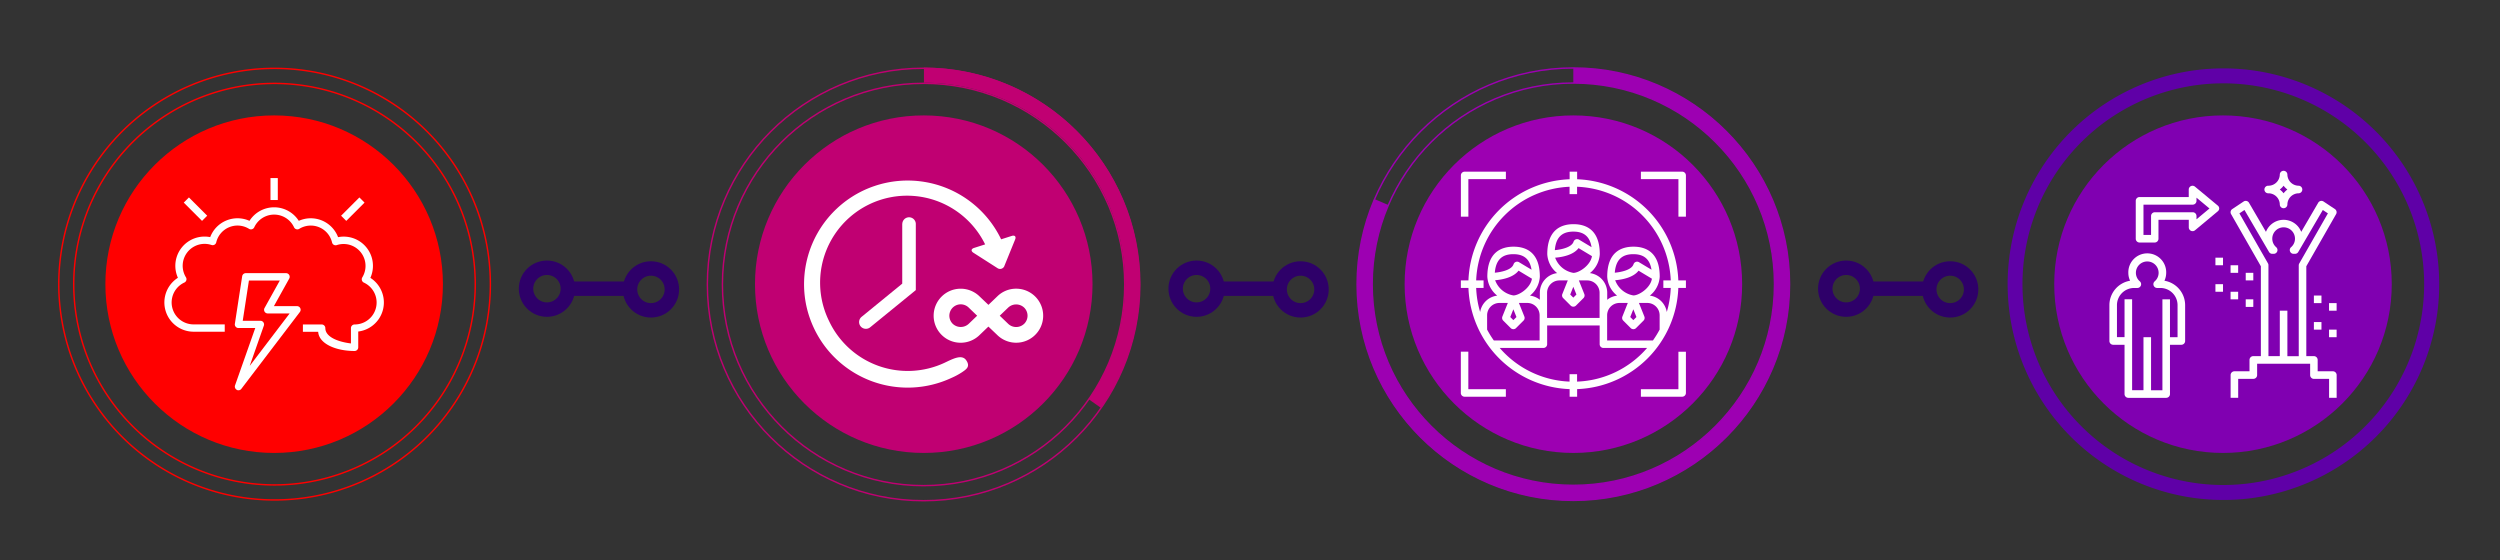 <svg id="Layer_1" data-name="Layer 1" xmlns="http://www.w3.org/2000/svg" viewBox="0 0 1732 388"><rect x="0" y="0" width="1732" height="388" fill="#333333" stroke="none"/><defs><style>.cls-1,.cls-4,.cls-5,.cls-7,.cls-9{fill:none;}.cls-1{stroke:#2e0069;stroke-width:10px;}.cls-1,.cls-4,.cls-5,.cls-9{stroke-miterlimit:10;}.cls-2{fill:red;}.cls-3{fill:#fff;}.cls-4{stroke:red;}.cls-5{stroke:#c00072;}.cls-6{fill:#c00072;}.cls-8{fill:#9d00b2;}.cls-9{stroke:#9d00b2;}.cls-10{fill:#5f00a7;}.cls-11{fill:#8000b1;}</style></defs><title>OA-4-in-1-h</title><circle class="cls-1" cx="378.93" cy="200" r="14.5"/><circle class="cls-1" cx="450.98" cy="200.5" r="14.5"/><line class="cls-1" x1="390.43" y1="200" x2="440.48" y2="200"/><circle class="cls-1" cx="828.99" cy="200" r="14.5"/><circle class="cls-1" cx="901.04" cy="200.5" r="14.5"/><line class="cls-1" x1="840.49" y1="200" x2="890.54" y2="200"/><circle class="cls-1" cx="1279.04" cy="200" r="14.5"/><circle class="cls-1" cx="1351.09" cy="200.5" r="14.5"/><line class="cls-1" x1="1290.54" y1="200" x2="1340.59" y2="200"/><circle class="cls-2" cx="189.93" cy="196.88" r="116.92"/><rect class="cls-3" x="187.39" y="123.37" width="5.07" height="15.21"/><rect class="cls-3" x="235.47" y="142.38" width="17.92" height="5.07" transform="translate(-30.88 215.28) rotate(-45)"/><rect class="cls-3" x="132.89" y="135.95" width="5.07" height="17.92" transform="translate(-62.8 138.2) rotate(-45)"/><path class="cls-3" d="M256.6,192.48a20.25,20.25,0,0,0-22.38-28.17A20.23,20.23,0,0,0,207,153a20.24,20.24,0,0,0-34.16,0,20.23,20.23,0,0,0-27.21,11.28,20.25,20.25,0,0,0-22.38,28.17,20.27,20.27,0,0,0,10.9,37.36h21.55v-5.07H134.16a15.2,15.2,0,0,1-6.42-29,2.57,2.57,0,0,0,1.35-1.57,2.53,2.53,0,0,0-.27-2.06,15.19,15.19,0,0,1,17.73-22.38,2.53,2.53,0,0,0,3.26-1.81,15.15,15.15,0,0,1,22.72-9.38,2.54,2.54,0,0,0,3.63-1.09,15.19,15.19,0,0,1,27.54,0,2.54,2.54,0,0,0,3.63,1.09A15.15,15.15,0,0,1,230.05,168a2.53,2.53,0,0,0,3.26,1.81A15.18,15.18,0,0,1,251,192.16a2.56,2.56,0,0,0-.26,2.06,2.54,2.54,0,0,0,1.35,1.57,15.2,15.2,0,0,1-6.42,29,2.54,2.54,0,0,0-2.54,2.53v10.62c-10-1.25-17.74-4.91-17.74-10.62a2.53,2.53,0,0,0-2.54-2.53h-13v5.07h10.59c.5,8.24,12.09,13.31,25.22,13.31a2.54,2.54,0,0,0,2.53-2.54V229.68a20.26,20.26,0,0,0,8.37-37.2Z"/><path class="cls-3" d="M164,270.09a2.47,2.47,0,0,0,1.2.31,2.53,2.53,0,0,0,2-1l40.56-53.24a2.53,2.53,0,0,0-2-4.07h-16L200.38,193a2.53,2.53,0,0,0-2.21-3.76H170.28a2.53,2.53,0,0,0-2.5,2.15l-5.07,32.95a2.53,2.53,0,0,0,2.5,2.92h11.63l-14,39.72a2.53,2.53,0,0,0,1.19,3.07Zm18.8-44.48a2.54,2.54,0,0,0-2.39-3.38H168.17l4.29-27.88h21.4L183.27,213.4a2.53,2.53,0,0,0,2.22,3.76h15.16L173,253.5Z"/><path class="cls-4" d="M319.63,122a149.5,149.5,0,1,0,20.1,74.88A149.88,149.88,0,0,0,319.63,122ZM304,276.79a139.08,139.08,0,1,1,25.25-79.91A139.3,139.3,0,0,1,304,276.79Z"/><circle class="cls-5" cx="639.86" cy="197.09" r="149.8"/><circle class="cls-5" cx="639.86" cy="197.09" r="139.36"/><path class="cls-6" d="M769.8,121.8A149.88,149.88,0,0,0,640.11,46.88V57.32A139.29,139.29,0,0,1,754.22,276.58l8.54,6a149.5,149.5,0,0,0,7-160.77Z"/><circle class="cls-6" cx="639.98" cy="196.88" r="116.92"/><path class="cls-3" d="M695.86,184.17l7.42-18.24c.83-2-.21-3.16-2.32-2.49l-7.37,2.35a71.81,71.81,0,0,0-135,45.87,72.84,72.84,0,0,0,5.24,15.55,71.79,71.79,0,0,0,95.47,34.55,47.83,47.83,0,0,0,7.13-3.84c2.93-2,6-3.84,3-8.27s-9.12-1.11-15,1.66a60.25,60.25,0,0,1-80.11-29,60.23,60.23,0,0,1,108.18-53l-7.64,2.44c-2.11.67-2.31,2.19-.45,3.37L691,185.73a3.22,3.22,0,0,0,4.89-1.56Z"/><rect class="cls-7" x="556.99" y="124.92" width="165.98" height="143.92"/><path class="cls-3" d="M625.07,155v41.51l-28.16,23a4.67,4.67,0,0,0,3,8.29,4.62,4.62,0,0,0,2.95-1.05l31.61-25.77V155a4.68,4.68,0,0,0-9.35,0Z"/><path class="cls-3" d="M704,200a18.54,18.54,0,0,0-13.16,5.41l-6.05,5.8-6-5.71a18.72,18.72,0,1,0-.08,26.55l6.05-5.8,6,5.71A18.72,18.72,0,1,0,704,200Zm-32.83,24.3a8.07,8.07,0,0,1-11.15,0,7.89,7.89,0,0,1,5.57-13.46,7.92,7.92,0,0,1,5.66,2.39l5.72,5.5Zm38.4,0a8,8,0,0,1-11.23-.08l-5.72-5.5,5.8-5.57a8.06,8.06,0,0,1,11.15,0,7.89,7.89,0,0,1,0,11.16Zm0,0"/><circle class="cls-8" cx="1090.04" cy="196.88" r="116.92"/><path class="cls-9" d="M1090,346.68c-82.6,0-149.8-67.2-149.8-149.8S1007.44,47.09,1090,47.09s149.8,67.19,149.8,149.79S1172.64,346.68,1090,346.68Zm0-289.16c-76.84,0-139.36,62.52-139.36,139.36S1013.2,336.24,1090,336.24s139.36-62.51,139.36-139.36S1166.88,57.52,1090,57.52Z"/><path class="cls-8" d="M1219.74,122A149.88,149.88,0,0,0,1090,47.09V57.52a139.39,139.39,0,1,1-128.11,84.53l-9.59-4.12A149.81,149.81,0,1,0,1219.74,122Z"/><path class="cls-3" d="M1017.28,124.12h26v-5.19h-28.58a2.59,2.59,0,0,0-2.6,2.59v28.59h5.2Z"/><path class="cls-3" d="M1168,150.11V121.52a2.6,2.6,0,0,0-2.6-2.59h-28.59v5.19h26v26Z"/><path class="cls-3" d="M1014.68,274.84h28.58v-5.2h-26v-26h-5.2v28.58A2.59,2.59,0,0,0,1014.68,274.84Z"/><path class="cls-3" d="M1136.81,269.64v5.2h28.59a2.6,2.6,0,0,0,2.6-2.6V243.66h-5.2v26Z"/><path class="cls-3" d="M1087.44,269.58v5.26h5.2v-5.26a72.84,72.84,0,0,0,70.1-70.1H1168v-5.2h-5.26a72.83,72.83,0,0,0-70.1-70.09v-5.26h-5.2v5.26a72.83,72.83,0,0,0-70.1,70.09h-5.26v5.2h5.26A72.84,72.84,0,0,0,1087.44,269.58Zm-35.39-82.07,9.28,5.58c-1,6.36-8.88,11.59-12.87,11.59a16.38,16.38,0,0,1-12.63-10.53C1040.28,193.78,1048.31,192.43,1052.05,187.51Zm-16.44,1.43c.7-8.71,4.8-12.85,12.85-12.85,7.38,0,11.44,3.49,12.6,10.77l-8.66-5.2a2.6,2.6,0,0,0-3.57.89,3,3,0,0,0-.23.52c-1.32,3.94-8.42,5.43-13,5.87Zm12.85,25.33,2.15,5.37-2.15,2.15-2.14-2.15Zm-3.84-4.39-3.77,9.42a2.61,2.61,0,0,0,.58,2.81l5.2,5.2a2.6,2.6,0,0,0,3.67,0l5.2-5.2a2.61,2.61,0,0,0,.58-2.81l-3.78-9.42h5.78a8.57,8.57,0,0,1,8.57,8.57v17.41h-31.74a67.65,67.65,0,0,1-4.64-7.53v-9.88a8.58,8.58,0,0,1,8.58-8.57Zm49-38,9.29,5.58c-1,6.36-8.88,11.59-12.87,11.59a16.37,16.37,0,0,1-12.63-10.53C1081.86,178.19,1089.89,176.84,1093.62,171.92Zm-16.43,1.43c.7-8.71,4.79-12.85,12.85-12.85,7.37,0,11.43,3.49,12.59,10.77l-8.65-5.2a2.62,2.62,0,0,0-3.81,1.4c-1.31,3.95-8.41,5.44-13,5.88ZM1090,198.68l2.15,5.37L1090,206.2l-2.15-2.15Zm-3.84-4.4-3.77,9.43a2.6,2.6,0,0,0,.58,2.81l5.19,5.19a2.6,2.6,0,0,0,3.68,0l5.2-5.19a2.61,2.61,0,0,0,.57-2.81l-3.77-9.43h5.77a8.58,8.58,0,0,1,8.58,8.58v17.41h-36.38V202.86a8.58,8.58,0,0,1,8.57-8.58Zm49-6.77,9.29,5.58c-1,6.36-8.88,11.59-12.87,11.59A16.37,16.37,0,0,1,1119,194.15c4.44-.37,12.48-1.72,16.21-6.64Zm-16.43,1.43c.69-8.71,4.79-12.85,12.85-12.85,7.37,0,11.43,3.49,12.59,10.77l-8.66-5.2a2.59,2.59,0,0,0-3.56.89,2.45,2.45,0,0,0-.24.52c-1.31,3.94-8.41,5.43-13,5.87Zm12.85,25.33,2.14,5.37-2.14,2.15-2.15-2.15Zm-3.84-4.39L1124,219.3a2.6,2.6,0,0,0,.58,2.81l5.19,5.2a2.61,2.61,0,0,0,3.68,0l5.19-5.2a2.6,2.6,0,0,0,.58-2.81l-3.77-9.42h5.77a8.58,8.58,0,0,1,8.58,8.57v9.88a67.65,67.65,0,0,1-4.64,7.53h-31.74V218.45a8.57,8.57,0,0,1,8.57-8.57Zm-35.14,54.5v-5.13h-5.2v5.13A67.43,67.43,0,0,1,1039,241.06h30.27a2.59,2.59,0,0,0,2.6-2.6v-13h36.38v13a2.59,2.59,0,0,0,2.6,2.6h30.26A67.39,67.39,0,0,1,1092.64,264.38Zm-5.2-135v5.14h5.2v-5.14a67.64,67.64,0,0,1,64.9,64.9h-5.13v5.2h5.13a67.33,67.33,0,0,1-2.75,16.67A13.66,13.66,0,0,0,1143,204.81a18,18,0,0,0,6.86-13.12c0-17.19-9.9-20.79-18.19-20.79s-18.19,3.6-18.19,20.79a18,18,0,0,0,6.85,13.12,13.84,13.84,0,0,0-5.92,2.18c-.33.23-.63.47-.93.72v-4.85a13.73,13.73,0,0,0-12-13.65,18.05,18.05,0,0,0,6.85-13.12c0-17.18-9.89-20.78-18.19-20.78s-18.19,3.6-18.19,20.78a18,18,0,0,0,6.85,13.12,13.73,13.73,0,0,0-12,13.65v4.84a11.12,11.12,0,0,0-.94-.72,13.8,13.8,0,0,0-5.91-2.18,18,18,0,0,0,6.85-13.11c0-17.19-9.89-20.79-18.19-20.79s-18.19,3.6-18.19,20.79a18.07,18.07,0,0,0,6.85,13.12,13.66,13.66,0,0,0-11.83,11.34,67.33,67.33,0,0,1-2.75-16.67h5.13v-5.2h-5.13A67.64,67.64,0,0,1,1087.44,129.38Z"/><path class="cls-10" d="M1669.79,122a149.5,149.5,0,1,0,20.1,74.88A149.87,149.87,0,0,0,1669.79,122Zm-15.58,154.79a139.14,139.14,0,1,1,25.24-79.91A139.33,139.33,0,0,1,1654.21,276.79Z"/><circle class="cls-11" cx="1540.09" cy="196.88" r="116.92"/><path class="cls-3" d="M1499.52,194.49a13,13,0,0,0,1.22-5.48,13.12,13.12,0,1,0-26.23,0,12.82,12.82,0,0,0,1.22,5.48,17.16,17.16,0,0,0-14.34,16.91v24.84a2.62,2.62,0,0,0,2.62,2.62h7.87V273a2.62,2.62,0,0,0,2.62,2.62h26.24a2.62,2.62,0,0,0,2.62-2.62h0V238.86h7.88a2.62,2.62,0,0,0,2.62-2.62h0V211.4A17.16,17.16,0,0,0,1499.52,194.49Zm9.09,39.12h-5.25V207.38h-5.24v63h-7.87V233.61H1485v36.73h-7.87v-63h-5.25v26.23h-5.25V211.4a11.91,11.91,0,0,1,11.9-11.89h2.22a2.62,2.62,0,0,0,1.72-4.6,7.77,7.77,0,0,1-2.72-5.9,7.87,7.87,0,0,1,15.74,0,7.74,7.74,0,0,1-2.72,5.9,2.62,2.62,0,0,0,1.73,4.6h2.22a11.9,11.9,0,0,1,11.89,11.89Z"/><path class="cls-3" d="M1579.45,141.79a2.63,2.63,0,0,0,5.25,0,7.87,7.87,0,0,1,7.87-7.87,2.63,2.63,0,0,0,0-5.25,7.87,7.87,0,0,1-7.87-7.87,2.63,2.63,0,0,0-5.25,0,7.88,7.88,0,0,1-7.87,7.87,2.63,2.63,0,1,0,0,5.25A7.88,7.88,0,0,1,1579.45,141.79Zm2.62-13.13a13.37,13.37,0,0,0,2.63,2.63,13.65,13.65,0,0,0-2.63,2.63,13.37,13.37,0,0,0-2.63-2.63A13.11,13.11,0,0,0,1582.07,128.66Z"/><path class="cls-3" d="M1616.18,257.23h-10.5v-7.88a2.62,2.62,0,0,0-2.62-2.62h-5.25V184.46l20.65-36.12a2.63,2.63,0,0,0-.83-3.49l-7.87-5.24a2.61,2.61,0,0,0-3.72.86l-11.75,20.15a13.12,13.12,0,0,0-24.43,0l-11.76-20.15a2.61,2.61,0,0,0-3.58-.95l-.14.09-7.87,5.24a2.62,2.62,0,0,0-.82,3.49l20.64,36.12v62.27h-5.25a2.62,2.62,0,0,0-2.62,2.62h0v7.88H1548a2.62,2.62,0,0,0-2.63,2.62h0v15.74h5.25V262.47h10.49a2.62,2.62,0,0,0,2.63-2.62h0V252h36.73v7.87a2.62,2.62,0,0,0,2.62,2.62h10.5v13.12h5.24V259.85a2.62,2.62,0,0,0-2.62-2.62Zm-23.61-73.46v63h-7.87V215.25h-5.25v31.48h-7.87v-63a2.62,2.62,0,0,0-.35-1.31l-19.77-34.6,3.51-2.34,17,29.07a2.61,2.61,0,0,0,2.26,1.3h1a2.62,2.62,0,0,0,1.72-4.59,7.79,7.79,0,0,1-2.72-5.9,7.87,7.87,0,0,1,15.74,0,7.75,7.75,0,0,1-2.72,5.9,2.62,2.62,0,0,0,1.73,4.59h1a2.61,2.61,0,0,0,2.27-1.3l17-29.07,3.52,2.34-19.78,34.6A2.72,2.72,0,0,0,1592.57,183.77Z"/><rect class="cls-3" x="1534.85" y="178.52" width="5.25" height="5.25"/><rect class="cls-3" x="1545.34" y="183.77" width="5.25" height="5.25"/><rect class="cls-3" x="1555.84" y="189.01" width="5.25" height="5.25"/><rect class="cls-3" x="1534.85" y="196.88" width="5.25" height="5.25"/><rect class="cls-3" x="1545.34" y="202.13" width="5.25" height="5.25"/><rect class="cls-3" x="1555.84" y="207.38" width="5.25" height="5.25"/><rect class="cls-3" x="1603.06" y="204.75" width="5.25" height="5.25"/><rect class="cls-3" x="1613.56" y="210" width="5.25" height="5.25"/><rect class="cls-3" x="1603.06" y="223.12" width="5.25" height="5.25"/><rect class="cls-3" x="1613.56" y="228.37" width="5.25" height="5.25"/><path class="cls-3" d="M1537.47,144.41a2.63,2.63,0,0,0-1-2l-15.81-13.12a2.63,2.63,0,0,0-4.3,2l0,5.22h-34.08a2.62,2.62,0,0,0-2.63,2.62h0V165.4a2.62,2.62,0,0,0,2.62,2.62h10.5a2.62,2.62,0,0,0,2.62-2.62h0V152.28h21v5.25a2.62,2.62,0,0,0,2.63,2.62,2.66,2.66,0,0,0,1.68-.6l15.74-13.12A2.62,2.62,0,0,0,1537.47,144.41Zm-15.74,7.52v-2.27a2.62,2.62,0,0,0-2.62-2.62h-26.24a2.61,2.61,0,0,0-2.62,2.62h0v13.12H1485v-21h34.11a2.62,2.62,0,0,0,2.62-2.62v0l0-2.22,9,7.5Z"/></svg>